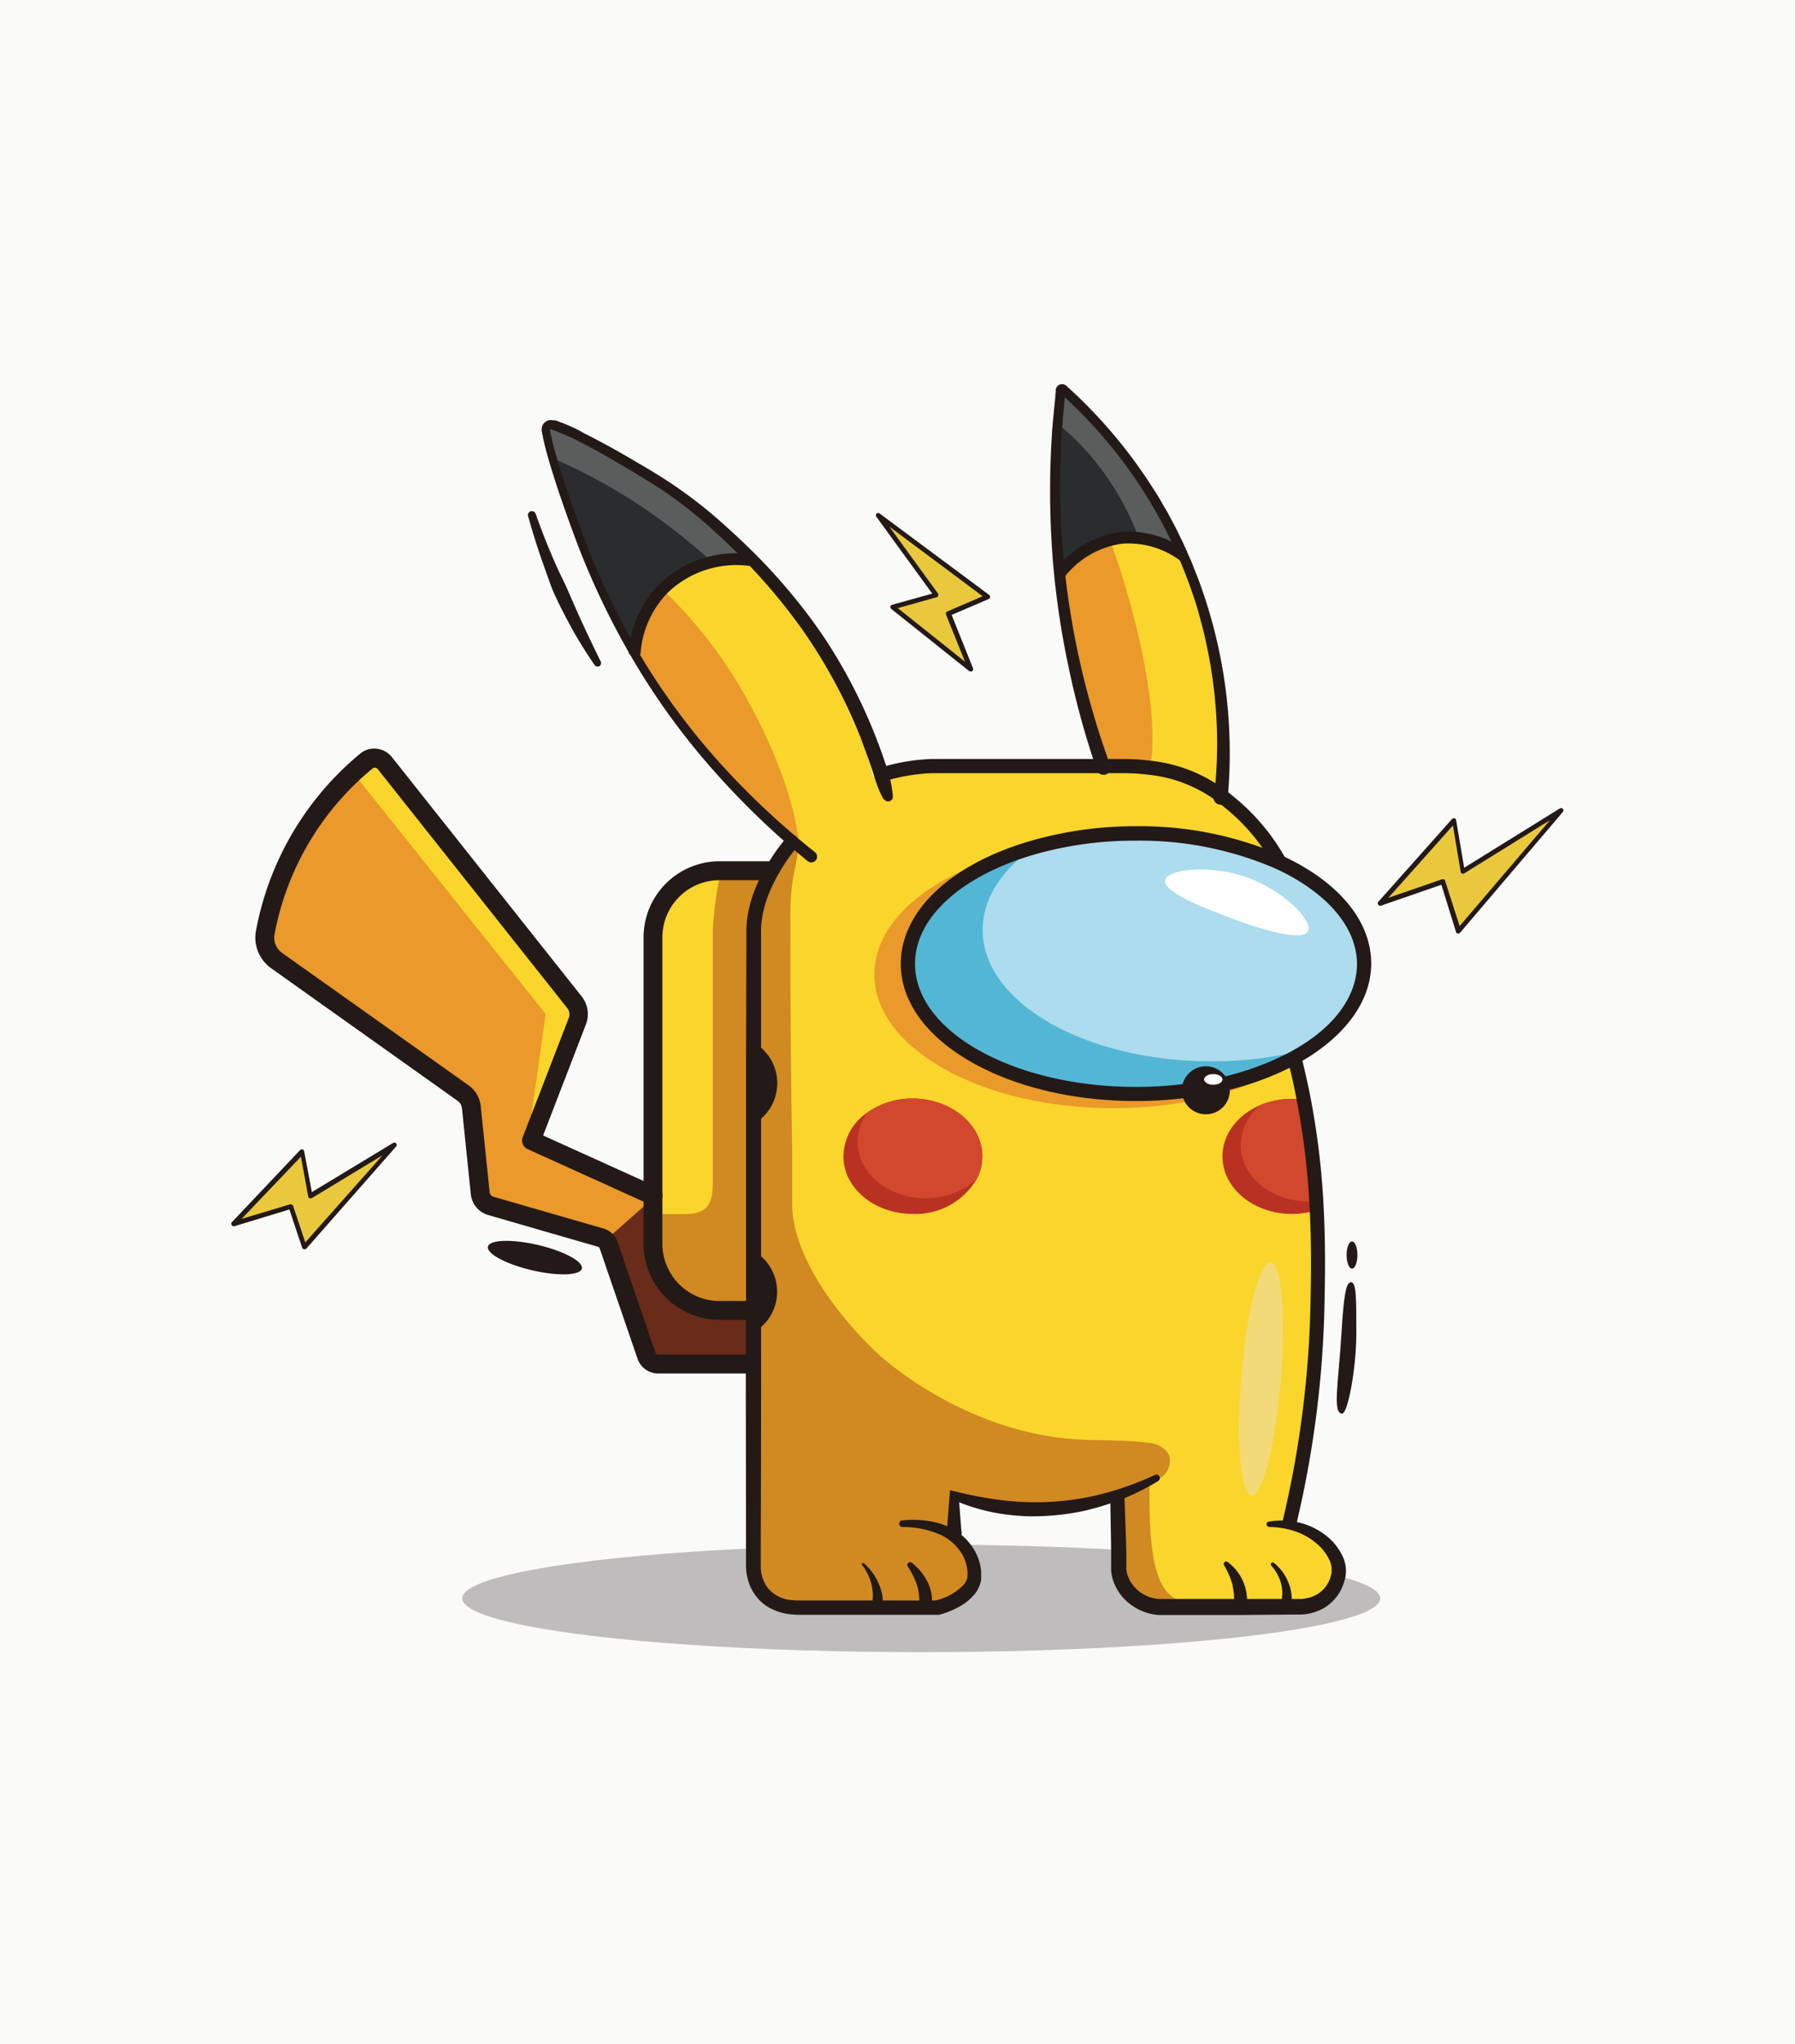 <svg xmlns="http://www.w3.org/2000/svg" width="246" height="280" viewBox="0 0 246 280"><defs><style>.cls-1{fill:#fafaf9;}.cls-2{fill:#bebcbd;}.cls-3{fill:#fad52c;}.cls-4{fill:#ea992a;}.cls-5{fill:#692b1a;}.cls-6{fill:#5b5d5d;}.cls-7{fill:#ea992b;}.cls-8{fill:#53b6d4;}.cls-9{fill:#acdced;}.cls-10{fill:#fff;}.cls-11{fill:#b83122;}.cls-12{fill:#d1482e;}.cls-13{fill:#d18921;}.cls-14{fill:#2a2c2d;}.cls-15{fill:#231916;}.cls-16{fill:#eac83d;}.cls-17{fill:#f2da78;}</style></defs><g id="Layer_2" data-name="Layer 2"><g id="Layer_1-2" data-name="Layer 1"><rect class="cls-1" width="246" height="280"/><ellipse class="cls-2" cx="126.25" cy="218.99" rx="62.9" ry="7.37"/><path class="cls-3" d="M176.64,209a9.56,9.56,0,0,0,.68-3.61,39.68,39.68,0,0,1,.34-4.06c3.91-8.78,2.88-20.73,2.75-29.05-.16-10-2.08-20-3-27.46-2.08-17.32,3.44-11.1-.72-23.29-2.32-6.79-1.5-5.64-10.1-13.2.92-7.14,1.52-23.12-5.58-34.76-1.94-3.18-10.52-.25-12.89,3.4-5.72,8.79,7.93,21,3.26,28.72-8.7-.52-23.68-.76-31.68.78-1.87-8.16-11.76-26.88-19.09-31.21a8.76,8.76,0,0,0-3.26-1.09c-3.69-.37-8.13,1.92-9.32,5.13-.58,1.57.06,3.09,5.9,13.51a82.16,82.16,0,0,0,8.23,12.73c3.68,4.56,6,6.27,6.28,9.85.21,2.84-1.07,4.46-2.09,7.07-2.4,6.18-.82,11.41.16,17.55,2.63,16.49-2.53,18,.31,29.65.76,3.15,4.39,18.08,16.3,24.53,12.61,6.83,29.83,1.62,30.59,5.28.12.61-.36.75-.62,2-.68,3.23,1.4,7.29,4.31,9.57-.57,1.57-.52,3.73.5,6.71,1,2.83,16.07,2.74,19.31,2.74a5.64,5.64,0,0,0,5.85-5.41C183.09,213.19,179.82,210.61,176.64,209Z"/><polyline class="cls-3" points="52.03 103.7 47.58 107.06 73.3 139.42 72.46 155.36 79.12 138.34 52.03 103.7"/><polygon class="cls-4" points="84.3 170.84 66.26 164.18 64.72 149.88 36.06 129.56 40.38 117.29 45.32 109.03 48.37 105.84 74.78 138.93 72.25 156.88 89.56 164.18 84.3 170.84"/><polygon class="cls-5" points="102.58 179.53 103.71 186.88 88.85 186.46 83.13 169.79 89.49 164.18 89.69 172.31 91.74 176.97 96.51 179.53 102.58 179.53"/><path class="cls-6" d="M162.22,76.14a12.74,12.74,0,0,0-8.56-2.49,13,13,0,0,0-8.44,4.94c-.19-1.81-.34-3.68-.45-5.59a115.38,115.38,0,0,1,.58-19.5.22.22,0,0,1,.36-.13A66,66,0,0,1,162.22,76.14Z"/><path class="cls-6" d="M103.23,76.8A14.36,14.36,0,0,0,91,80.59a14,14,0,0,0-4,9,105.59,105.59,0,0,1-7.84-16.71c-1.77-4.85-3.69-10.29-4.35-14a.65.65,0,0,1,.84-.73c3.46,1.11,8.42,4,13.2,6.9A64.11,64.11,0,0,1,100,73.63Q101.72,75.24,103.23,76.8Z"/><path class="cls-4" d="M157.64,105.2a29.48,29.48,0,0,0-3.9-.24h-2.56a115.15,115.15,0,0,1-6-26.37,13.58,13.58,0,0,1,6.92-4.65c.37,1,.65,1.86.83,2.39C153.54,78,159.3,95.19,157.64,105.2Z"/><path class="cls-4" d="M109.53,115.92l-.87-.74a102.12,102.12,0,0,1-21.4-25.11c-.1-.16-.19-.32-.28-.48a14,14,0,0,1,3.84-8.83A67.65,67.65,0,0,1,98.05,89C103.89,97,108.83,108.15,109.53,115.92Z"/><path class="cls-7" d="M181.37,142.21c-5.54,5.73-16.36,9.62-28.81,9.62-18.08,0-32.73-8.21-32.73-18.32,0-7.7,8.47-14.28,20.48-17-9.48,3.06-15.89,8.87-15.89,15.54,0,9.85,14,17.83,31.26,17.83,9.48,0,18-2.4,23.69-6.2C180.08,143.21,180.74,142.72,181.37,142.21Z"/><path class="cls-8" d="M187,132.05c0,4.44-2.86,8.51-7.58,11.63-5.73,3.8-14.21,6.2-23.69,6.2-17.26,0-31.26-8-31.26-17.83,0-7,7-13,17.13-15.92a51.13,51.13,0,0,1,14.13-1.92,47.44,47.44,0,0,1,19.76,4C182.46,121.49,187,126.47,187,132.05Z"/><path class="cls-9" d="M187,132.05c0,4.44-2.86,8.51-7.58,11.63A51.14,51.14,0,0,1,166,145.41c-17.3,0-31.33-8.06-31.33-18,0-4.27,2.59-8.2,6.92-11.28a51.13,51.13,0,0,1,14.13-1.92,47.44,47.44,0,0,1,19.76,4C182.46,121.49,187,126.47,187,132.05Z"/><path class="cls-10" d="M159.67,120.62c.33-1.65,7-2.4,12.66.17,4.08,1.86,7.62,5.45,6.92,6.79-.86,1.64-7.63-.66-11.11-2C166.41,124.91,159.33,122.34,159.67,120.62Z"/><path class="cls-11" d="M134.63,158.43a6.68,6.68,0,0,1-.78,3.12,9.73,9.73,0,0,1-8.74,4.77c-5.26,0-9.52-3.53-9.52-7.89a7.36,7.36,0,0,1,3.28-6,10.63,10.63,0,0,1,6.24-1.93C130.36,150.55,134.63,154.07,134.63,158.43Z"/><path class="cls-11" d="M180.47,165.79a11.17,11.17,0,0,1-3.41.53c-5.26,0-9.52-3.53-9.52-7.89,0-3.08,2.13-5.75,5.25-7.05a11.4,11.4,0,0,1,5.92-.71c0,.26.1.52.14.78s.1.53.14.8c.22,1.26.43,2.54.61,3.87l.09.71c0,.27.07.53.1.8.08.67.16,1.34.23,2,0,.29,0,.57.08.85s.07.79.11,1.19c0,.55.08,1.1.12,1.67,0,.07,0,.15,0,.23l.06,1Z"/><path class="cls-12" d="M180.41,164.57c-.35,0-.71.05-1.07.05-5.14,0-9.31-3.47-9.31-7.74a7.16,7.16,0,0,1,2.76-5.5,11.4,11.4,0,0,1,5.92-.71c0,.26.1.52.14.78s.1.53.14.8c.22,1.26.43,2.54.61,3.87l.09.71c0,.27.07.53.1.8.08.67.16,1.34.23,2,0,.29,0,.57.08.85s.07.79.11,1.19c0,.55.08,1.1.12,1.67,0,.07,0,.15,0,.23Z"/><path class="cls-12" d="M134.63,158.43a6.68,6.68,0,0,1-.78,3.12,10.14,10.14,0,0,1-7,2.63c-5.14,0-9.31-3.46-9.31-7.74a6.7,6.7,0,0,1,1.32-4,10.63,10.63,0,0,1,6.24-1.93C130.36,150.55,134.63,154.07,134.63,158.43Z"/><path class="cls-13" d="M164.35,220.25H159.2a5.88,5.88,0,0,1-5.93-5.6c0-3.88,0-6,0-9.14l4.27-2.55c-.08,7.61.12,16.61,5.34,16.45C164.11,219.38,164.47,219.73,164.35,220.25Z"/><path class="cls-6" d="M156.06,73.68a10.72,10.72,0,0,0-2.4,0,13,13,0,0,0-8.44,4.94c-.19-1.81-.34-3.68-.45-5.59a115.56,115.56,0,0,1,.15-15,37.16,37.16,0,0,1,4.41,4.25A38.32,38.32,0,0,1,156.06,73.68Z"/><path class="cls-6" d="M97.61,77A13.59,13.59,0,0,0,91,80.59a14,14,0,0,0-4,9,105.59,105.59,0,0,1-7.84-16.71c-1.22-3.35-2.51-7-3.41-10.11a80.21,80.21,0,0,1,11.64,6.28A85.88,85.88,0,0,1,97.61,77Z"/><path class="cls-14" d="M156.06,73.68a10.72,10.72,0,0,0-2.4,0,13,13,0,0,0-8.44,4.94c-.19-1.81-.34-3.68-.45-5.59a115.56,115.56,0,0,1,.15-15,37.16,37.16,0,0,1,4.41,4.25A38.32,38.32,0,0,1,156.06,73.68Z"/><path class="cls-3" d="M98.31,166.59a12.33,12.33,0,0,1-3.57,1.24,13.84,13.84,0,0,1-5.25-.08V128.37a9.13,9.13,0,0,1,9.13-9.13h1.66c-.14,2.09-.57,4.63-.89,7.6C97.21,147.81,104,163.29,98.31,166.59Z"/><path class="cls-14" d="M97.61,77A13.59,13.59,0,0,0,91,80.59a14,14,0,0,0-4,9,105.59,105.59,0,0,1-7.84-16.71c-1.22-3.35-2.51-7-3.41-10.11a80.21,80.21,0,0,1,11.64,6.28A85.88,85.88,0,0,1,97.61,77Z"/><path class="cls-13" d="M105.81,119.24a17,17,0,0,0-2.53,8.26v52.34c-2.31.27-5.1.53-6.77-.31a5,5,0,0,1-.71-.44,66.21,66.21,0,0,1-5.27-4.45,9.16,9.16,0,0,1-1-4.23v-4.07c1.65,0,2.91,0,4.5,0,3.32-.08,3.66-1.86,3.66-4.61V127.45a48.11,48.11,0,0,1,1.15-8.21Z"/><path class="cls-13" d="M108.61,114.66c.23-.36,1.6-1.31.15,5.18a32.4,32.4,0,0,0-.44,6.14c0,6,0,18.11.24,31.15,0,1.74,0,5.86,0,7.81,0,7,6,15,11.27,20.08,3.49,3.35,14.52,11.62,28.49,12.23,3,.13,5.78,0,9.48.48.77.09,2.37.81,2.52,2.08a2.78,2.78,0,0,1-1.76,2.91c-7.1,3.32-17.7,4.14-18.36,4-6.07-1-9.81-1.73-9.81-1.73s-.54,3.38.29,5c.76,1.51,1.5,1.67,2,3.32a5.23,5.23,0,0,1-.06,4,4.37,4.37,0,0,1-3.32,2c-9.46.55-14.06,1.22-22,.05-1.36-.2-2-1.45-2.56-1.92-.39-.63-2.23-1.75-2.21-3.78.19-22,.66-73.06.66-87.57C103.28,125.83,107.89,115.82,108.61,114.66Z"/><path class="cls-15" d="M173.94,208.47a10.45,10.45,0,0,1,3.82.07,9.69,9.69,0,0,1,3.58,1.56,7.9,7.9,0,0,1,2.64,3.07,4.87,4.87,0,0,1,.48,2.2,4.41,4.41,0,0,1-.06.55c0,.18-.07.35-.11.53a7.49,7.49,0,0,1-.34,1,6.15,6.15,0,0,1-1.17,1.79,6,6,0,0,1-1.75,1.29,6.84,6.84,0,0,1-2,.61,8.91,8.91,0,0,1-1,.07c-.31,0-.61,0-.91,0l-7.27.06q-3.63,0-7.26,0h-2.73c-.3,0-.58,0-1,0a7.24,7.24,0,0,1-3.95-1.47,6.82,6.82,0,0,1-2.43-3.48,7.76,7.76,0,0,1-.2-1.07,5.21,5.21,0,0,1,0-.55v-2.27l-.12-7.26a1,1,0,0,1,1.94-.06h0q.15,3.63.26,7.27l0,1.83v.44a2.19,2.19,0,0,0,0,.36,3.34,3.34,0,0,0,.14.7,4.73,4.73,0,0,0,1.68,2.37,5,5,0,0,0,2.76,1h10.84l7.27,0c.3,0,.61,0,.9,0s.52,0,.78-.05a4.82,4.82,0,0,0,1.43-.41,4,4,0,0,0,2-2.06,4.26,4.26,0,0,0,.25-.71c0-.12.06-.24.08-.36a2.5,2.5,0,0,0,0-.35,2.87,2.87,0,0,0-.26-1.32,6.64,6.64,0,0,0-1.94-2.47,9,9,0,0,0-2.92-1.59,11.57,11.57,0,0,0-3.39-.55h0a.43.43,0,0,1-.41-.44A.42.42,0,0,1,173.94,208.47Z"/><path class="cls-15" d="M129.77,209.71l.37-4.79.06-.75.74.18a51.25,51.25,0,0,0,6.88,1.25,37.52,37.52,0,0,0,7,.11,35.72,35.72,0,0,0,6.86-1.2,41.86,41.86,0,0,0,6.6-2.43h0a.47.47,0,0,1,.63.23.48.48,0,0,1-.18.6A32,32,0,0,1,152.1,206a36.2,36.2,0,0,1-3.53,1,31.85,31.85,0,0,1-3.63.57,34.74,34.74,0,0,1-3.68.18,29.92,29.92,0,0,1-3.67-.29,26.26,26.26,0,0,1-7-2l.79-.56.37,4.79a1,1,0,1,1-1.94.15Z"/><path class="cls-15" d="M103.28,142.82h0V154h0A6.44,6.44,0,0,0,103.28,142.82Z"/><path class="cls-15" d="M123.74,208.3a12.81,12.81,0,0,1,2.7,0,11,11,0,0,1,2.7.55,9,9,0,0,1,2.5,1.35,7.82,7.82,0,0,1,1.9,2.19,7.23,7.23,0,0,1,.92,2.8c0,.26,0,.49,0,.77a3,3,0,0,1,0,.42,2,2,0,0,1-.08.42,3.94,3.94,0,0,1-.72,1.5,7.08,7.08,0,0,1-2.31,1.89,10.75,10.75,0,0,1-1.29.6,10.32,10.32,0,0,1-1.36.45l-.1,0h-.13l-16.12,0h-3a10.54,10.54,0,0,1-1.12-.08,7.49,7.49,0,0,1-2.23-.61,6,6,0,0,1-2-1.4,6.47,6.47,0,0,1-1.26-2,8.52,8.52,0,0,1-.34-1.12,7.15,7.15,0,0,1-.16-1.18v-4.06c0-10.75-.06-21.49,0-32.24V146.34l.05-16.12v-2a19.32,19.32,0,0,1,.08-2.12,17.1,17.1,0,0,1,1.06-4.15,23.1,23.1,0,0,1,1.89-3.75,26.09,26.09,0,0,1,2.42-3.39h0a1,1,0,0,1,1.48,1.25,24.39,24.39,0,0,0-2.23,3.17,22.14,22.14,0,0,0-1.71,3.45,14.79,14.79,0,0,0-.91,3.65,14.6,14.6,0,0,0-.06,1.9v2l0,16.12v32.24c0,10.75,0,21.49-.05,32.24v4a4.84,4.84,0,0,0,.1.81,5.44,5.44,0,0,0,.25.81,4.32,4.32,0,0,0,.85,1.38,4.69,4.69,0,0,0,2.93,1.39,8.87,8.87,0,0,0,.9.06c.3,0,.66,0,1,0h2l16.12,0-.22,0a7.76,7.76,0,0,0,3.92-2.19,2.24,2.24,0,0,0,.43-.82.87.87,0,0,0,.05-.22,1.6,1.6,0,0,0,0-.23,4.82,4.82,0,0,0,0-.53,5.71,5.71,0,0,0-.62-2.15,6.74,6.74,0,0,0-3.41-3,12.51,12.51,0,0,0-4.86-.92h0a.46.46,0,0,1,0-.92Z"/><path class="cls-15" d="M175.44,119.19a1,1,0,0,1-.86-.51,26.75,26.75,0,0,0-6.75-8.05,18.9,18.9,0,0,0-10.31-4.47,28,28,0,0,0-3.78-.23h-26a24.91,24.91,0,0,0-6.61,1.14,1,1,0,0,1-1.25-.59,1,1,0,0,1,.59-1.24,26.53,26.53,0,0,1,7.27-1.25h26a31.88,31.88,0,0,1,4,.24,20.8,20.8,0,0,1,11.32,4.92,28.85,28.85,0,0,1,7.2,8.61,1,1,0,0,1-.4,1.31A.92.92,0,0,1,175.44,119.19Z"/><path class="cls-15" d="M166.41,108.93a63.49,63.49,0,0,0,0-14.12,66,66,0,0,0-1.17-7c-.24-1.16-.56-2.29-.86-3.44s-.66-2.26-1.06-3.38a64.59,64.59,0,0,0-14.77-24c-.82-.85-1.67-1.67-2.54-2.48l-.66-.59-.08-.08,0,0a.22.22,0,0,0,.09.07.47.47,0,0,0,.46,0,.52.52,0,0,0,.16-.17.76.76,0,0,0,0-.11s0-.06,0,0v0l0,.22-.16,1.77c-.1,1.19-.23,2.36-.31,3.55s-.13,2.37-.17,3.56c-.08,2.37-.09,4.75,0,7.12,0,1.19.09,2.37.17,3.56l.13,1.77.16,1.78a113.22,113.22,0,0,0,2.26,14,115.13,115.13,0,0,0,4,13.63h0a1,1,0,1,1-1.82.66v0a115.66,115.66,0,0,1-3.81-13.93,116.35,116.35,0,0,1-2.12-14.27A121.6,121.6,0,0,1,144,62.67c.05-1.2.11-2.4.19-3.6s.22-2.4.33-3.59l.17-1.8,0-.23a.54.54,0,0,1,0-.11.58.58,0,0,1,.08-.22.83.83,0,0,1,.3-.34.88.88,0,0,1,.89-.05.59.59,0,0,1,.18.13l0,0,.09.08.66.6c.89.83,1.76,1.67,2.59,2.54a68.06,68.06,0,0,1,8.9,11.39c.33.5.63,1,.93,1.55s.62,1,.9,1.57l.86,1.6.79,1.62c.28.54.52,1.09.76,1.65s.5,1.1.73,1.66c.43,1.12.9,2.24,1.29,3.38a68,68,0,0,1,3.64,28.58,1,1,0,1,1-1.93-.16Z"/><path class="cls-15" d="M121.09,109.49a11.56,11.56,0,0,1-.91-2q-.18-.51-.33-1l-.33-1.05c-.46-1.39-1-2.78-1.49-4.14a69,69,0,0,0-3.72-8,69.52,69.52,0,0,0-4.66-7.47,79.32,79.32,0,0,0-5.56-6.86,87.89,87.89,0,0,0-6.26-6.25,61.9,61.9,0,0,0-6.92-5.48c-1.22-.82-2.47-1.58-3.75-2.35s-2.55-1.52-3.84-2.26-2.58-1.45-3.89-2.11c-.66-.34-1.32-.65-2-.94-.34-.15-.67-.29-1-.42a5.27,5.27,0,0,0-.51-.19l-.47-.17s-.09,0-.09.06l.07.38c0,.18.07.35.11.53.16.72.34,1.43.53,2.14.39,1.42.83,2.83,1.29,4.24.94,2.81,1.94,5.62,3,8.38s2.26,5.47,3.55,8.13a88.71,88.71,0,0,0,4.25,7.79,94.67,94.67,0,0,0,10.6,14.2,109.69,109.69,0,0,0,12.93,12.11.78.78,0,0,1-1,1.22h0a111,111,0,0,1-12.93-12.45A96.87,96.87,0,0,1,87.12,91a106.82,106.82,0,0,1-7.86-16.13c-1.06-2.8-2.06-5.59-3-8.43-.46-1.43-.91-2.85-1.31-4.3-.19-.73-.38-1.46-.54-2.2,0-.19-.08-.37-.11-.56l-.05-.28a1.27,1.27,0,0,1,0-.44,1.22,1.22,0,0,1,.53-.88,1.21,1.21,0,0,1,1-.19l.17,0,.13,0,.28.09.53.2c.36.13.71.28,1.06.43.7.3,1.38.62,2,1,1.35.67,2.67,1.38,4,2.11s2.6,1.49,3.88,2.24,2.58,1.53,3.83,2.36a62.48,62.48,0,0,1,7.15,5.49c2.25,2,4.43,4.06,6.48,6.25a83.06,83.06,0,0,1,5.78,6.92c.89,1.21,1.76,2.45,2.57,3.72s1.58,2.57,2.31,3.89a72.57,72.57,0,0,1,3.87,8.17c.56,1.39,1.08,2.81,1.55,4.24a16.55,16.55,0,0,1,1,4.42.66.66,0,0,1-.62.68.64.64,0,0,1-.59-.32Z"/><circle class="cls-15" cx="165.26" cy="149.38" r="3.29"/><path class="cls-15" d="M103.28,180.83H98.62a10.33,10.33,0,0,1-3.22-.51,10.43,10.43,0,0,1-7.2-9.91v-42A10.43,10.43,0,0,1,98.62,118h7.19v2.59H98.62a7.84,7.84,0,0,0-7.84,7.83v42a7.59,7.59,0,0,0,.9,3.62,7.8,7.8,0,0,0,6.94,4.21h4.66Z"/><path class="cls-15" d="M102.62,188.18H90.19a3,3,0,0,1-2.81-2L82.17,171a.28.28,0,0,0-.18-.17l-15.06-4.35a3.35,3.35,0,0,1-2.41-2.87l-1.21-11.78a1.43,1.43,0,0,0-.59-1L37.15,132.65a5.15,5.15,0,0,1-2.07-5.12,41.24,41.24,0,0,1,14.25-24.25,3,3,0,0,1,2.28-.7,3.11,3.11,0,0,1,2.1,1.15l26,32.78a3.91,3.91,0,0,1,.59,3.84l-5.87,15.22L90,162.62A1.29,1.29,0,1,1,89,165l-16.69-7.56a1.29,1.29,0,0,1-.67-1.64l6.32-16.36a1.35,1.35,0,0,0-.2-1.3l-26-32.78a.5.5,0,0,0-.7-.07A38.54,38.54,0,0,0,37.63,128a2.56,2.56,0,0,0,1,2.54L64.22,148.7a4,4,0,0,1,1.66,2.84l1.22,11.78a.75.75,0,0,0,.55.65l15.06,4.35a2.87,2.87,0,0,1,1.91,1.82l5.21,15.19a.38.38,0,0,0,.36.26h12.43a1.3,1.3,0,0,1,0,2.59Z"/><polygon class="cls-16" points="133.01 91.66 122.36 83.15 128.31 81.5 120.38 70.6 135.33 81.75 129.96 84.06 133.01 91.66"/><path class="cls-15" d="M133,92a.31.31,0,0,1-.2-.07l-10.65-8.5a.33.33,0,0,1-.12-.32.34.34,0,0,1,.23-.25l5.5-1.53-7.65-10.52a.32.32,0,0,1,.45-.45l15,11.15a.34.34,0,0,1,.13.3.36.36,0,0,1-.19.26l-5.08,2.18,2.93,7.31a.31.31,0,0,1-.1.38A.36.36,0,0,1,133,92Zm-9.95-8.68,9.2,7.34-2.6-6.46a.32.32,0,0,1,.17-.42l4.85-2.09-12.79-9.54,6.68,9.18a.32.32,0,0,1,0,.3.3.3,0,0,1-.22.2Z"/><polygon class="cls-16" points="32.03 167.7 41.41 157.8 42.55 163.86 54.08 156.88 41.72 170.84 39.86 165.29 32.03 167.7"/><path class="cls-15" d="M41.72,171.16h-.07a.32.32,0,0,1-.24-.21l-1.75-5.24L32.13,168a.32.32,0,0,1-.37-.14.32.32,0,0,1,0-.39l9.37-9.9a.34.34,0,0,1,.33-.09.31.31,0,0,1,.22.25l1.06,5.6,11.14-6.74a.32.32,0,0,1,.41.07.32.32,0,0,1,0,.42L42,171.05A.32.32,0,0,1,41.72,171.16ZM39.86,165a.33.33,0,0,1,.31.22l1.67,5,10.59-11.94-9.71,5.88a.35.35,0,0,1-.3,0,.28.28,0,0,1-.18-.24l-1-5.44L33.11,167,39.77,165Z"/><polygon class="cls-16" points="189.15 123.76 199.28 112.42 200.45 119.42 213.97 111.04 199.85 127.58 197.74 120.8 189.15 123.76"/><path class="cls-15" d="M199.85,127.9h-.06a.31.31,0,0,1-.25-.22l-2-6.46-8.27,2.86a.32.32,0,0,1-.38-.13.32.32,0,0,1,0-.39L199,112.21a.34.34,0,0,1,.34-.1.34.34,0,0,1,.22.26l1.1,6.52,13.1-8.12a.32.32,0,0,1,.42.06.33.33,0,0,1,0,.42L200.1,127.79A.33.33,0,0,1,199.85,127.9Zm-2.11-7.43a.33.33,0,0,1,.14,0,.3.3,0,0,1,.16.19l2,6.22,12.38-14.51-11.75,7.29a.32.32,0,0,1-.49-.23l-1.06-6.33-8.85,9.91,7.41-2.56Z"/><path class="cls-15" d="M73.39,70.33q.92,2.64,2,5.2c.36.86.72,1.71,1.11,2.55s.81,1.66,1.19,2.5c.74,1.7,1.47,3.39,2.25,5.07s1.58,3.35,2.39,5a.48.48,0,0,1-.82.49q-1.61-2.32-3-4.78c-.91-1.65-1.78-3.32-2.55-5-.38-.86-.69-1.75-1-2.64S74.31,76.93,74,76q-.9-2.67-1.65-5.39a.54.54,0,0,1,1-.32Z"/><ellipse class="cls-15" cx="185.29" cy="171.95" rx="0.74" ry="1.86"/><ellipse class="cls-15" cx="73.3" cy="172.31" rx="1.78" ry="6.61" transform="translate(-111.16 204.48) rotate(-76.85)"/><path class="cls-15" d="M176.79,209.32l-.22,0a1,1,0,0,1-.73-1.17,140.17,140.17,0,0,0,3.78-30.77c.1-4.16.06-7.93-.12-11.52q0-.6-.06-1.17v0a105.76,105.76,0,0,0-1.69-13.77c-.09-.5-.19-1-.29-1.47-.28-1.37-.59-2.77-1-4.3a1,1,0,0,1,1.88-.46c.38,1.56.7,3,1,4.36.1.5.21,1,.3,1.51a107.66,107.66,0,0,1,1.72,14v.05l.06,1.18c.18,3.64.22,7.46.12,11.67a142.19,142.19,0,0,1-3.83,31.16A1,1,0,0,1,176.79,209.32Z"/><path class="cls-15" d="M145.84,79.11l-1.24-1a13.72,13.72,0,0,1,9-5.23,13.47,13.47,0,0,1,9.1,2.63l-.93,1.32a11.88,11.88,0,0,0-8-2.34A12.18,12.18,0,0,0,145.84,79.11Z"/><path class="cls-15" d="M87.78,89.65,87,89.59h-.83v-.06A14.86,14.86,0,0,1,90.41,80a15.18,15.18,0,0,1,12.94-4l-.24,1.6a13.55,13.55,0,0,0-11.56,3.57A13.22,13.22,0,0,0,87.78,89.65Z"/><path class="cls-15" d="M119.4,220.17a5.69,5.69,0,0,0,.22-1.43,6.29,6.29,0,0,0-.14-1.48,7.3,7.3,0,0,0-1.31-2.81.18.18,0,0,1,0-.26.18.18,0,0,1,.24,0,7.85,7.85,0,0,1,2,2.75,7.21,7.21,0,0,1,.51,1.69,7.8,7.8,0,0,1,.06,1.81v0a.81.81,0,1,1-1.62-.15A.4.4,0,0,1,119.4,220.17Z"/><path class="cls-15" d="M126,219.92c0-.5,0-.92-.06-1.36a5.57,5.57,0,0,0-.25-1.33,11,11,0,0,0-1.29-2.62h0a.37.37,0,0,1,.11-.51.36.36,0,0,1,.43,0,7.77,7.77,0,0,1,2.13,2.54,6.27,6.27,0,0,1,.57,1.66,4.62,4.62,0,0,1,0,1.74h0a.82.82,0,0,1-1,.63A.81.81,0,0,1,126,219.92Z"/><path class="cls-15" d="M169.13,220.14c0-.49,0-1,0-1.45a8.93,8.93,0,0,0-.21-1.44c0-.24-.13-.47-.2-.71s-.16-.47-.26-.71a14.06,14.06,0,0,0-.71-1.39h0a.33.33,0,0,1,.12-.45.34.34,0,0,1,.35,0,6.52,6.52,0,0,1,2.64,4.52,5.29,5.29,0,0,1-.09,1.82.81.81,0,0,1-1.6-.18Z"/><path class="cls-15" d="M175.42,220a5.06,5.06,0,0,0,.2-2.82,5.92,5.92,0,0,0-1.38-2.66h0a.28.28,0,0,1,0-.39.29.29,0,0,1,.36,0,6.75,6.75,0,0,1,2,2.74,6.4,6.4,0,0,1,.41,1.74,6.47,6.47,0,0,1-.08,1.81v0a.81.81,0,0,1-1.6-.29Z"/><ellipse class="cls-17" cx="172.81" cy="188.89" rx="16.03" ry="2.73" transform="translate(-29.54 345.72) rotate(-85.32)"/><path class="cls-15" d="M155.68,150.85c-8.51,0-16.53-1.9-22.58-5.35-6.22-3.55-9.65-8.33-9.65-13.45,0-7.21,6.84-13.67,17.83-16.85a51.76,51.76,0,0,1,14.4-2,48.81,48.81,0,0,1,20.17,4.1c7.67,3.57,12.07,8.93,12.07,14.71,0,4.61-2.85,9-8,12.44C173.81,148.53,165,150.85,155.68,150.85Zm0-35.67a49.8,49.8,0,0,0-13.86,1.88c-10.13,2.94-16.42,8.68-16.42,15,0,9.3,13.58,16.86,30.28,16.86,8.92,0,17.36-2.2,23.16-6,4.6-3,7.13-6.89,7.13-10.82,0-5-4-9.71-10.94-13A46.83,46.83,0,0,0,155.68,115.18Z"/><path class="cls-15" d="M103.28,171.39h0v11.16h0A6.44,6.44,0,0,0,103.28,171.39Z"/><ellipse class="cls-10" cx="166.28" cy="147.89" rx="1.26" ry="0.73"/><path class="cls-15" d="M144.62,69c0,1,0,2,.1,3C144.67,70.94,144.64,70,144.62,69Z"/><path class="cls-15" d="M183.84,182.72c-.43,7-1.25,10.95.11,10.95.74,0,1.93-6.06,1.93-11s0-7-.73-7S184.15,177.76,183.84,182.72Z"/></g></g></svg>